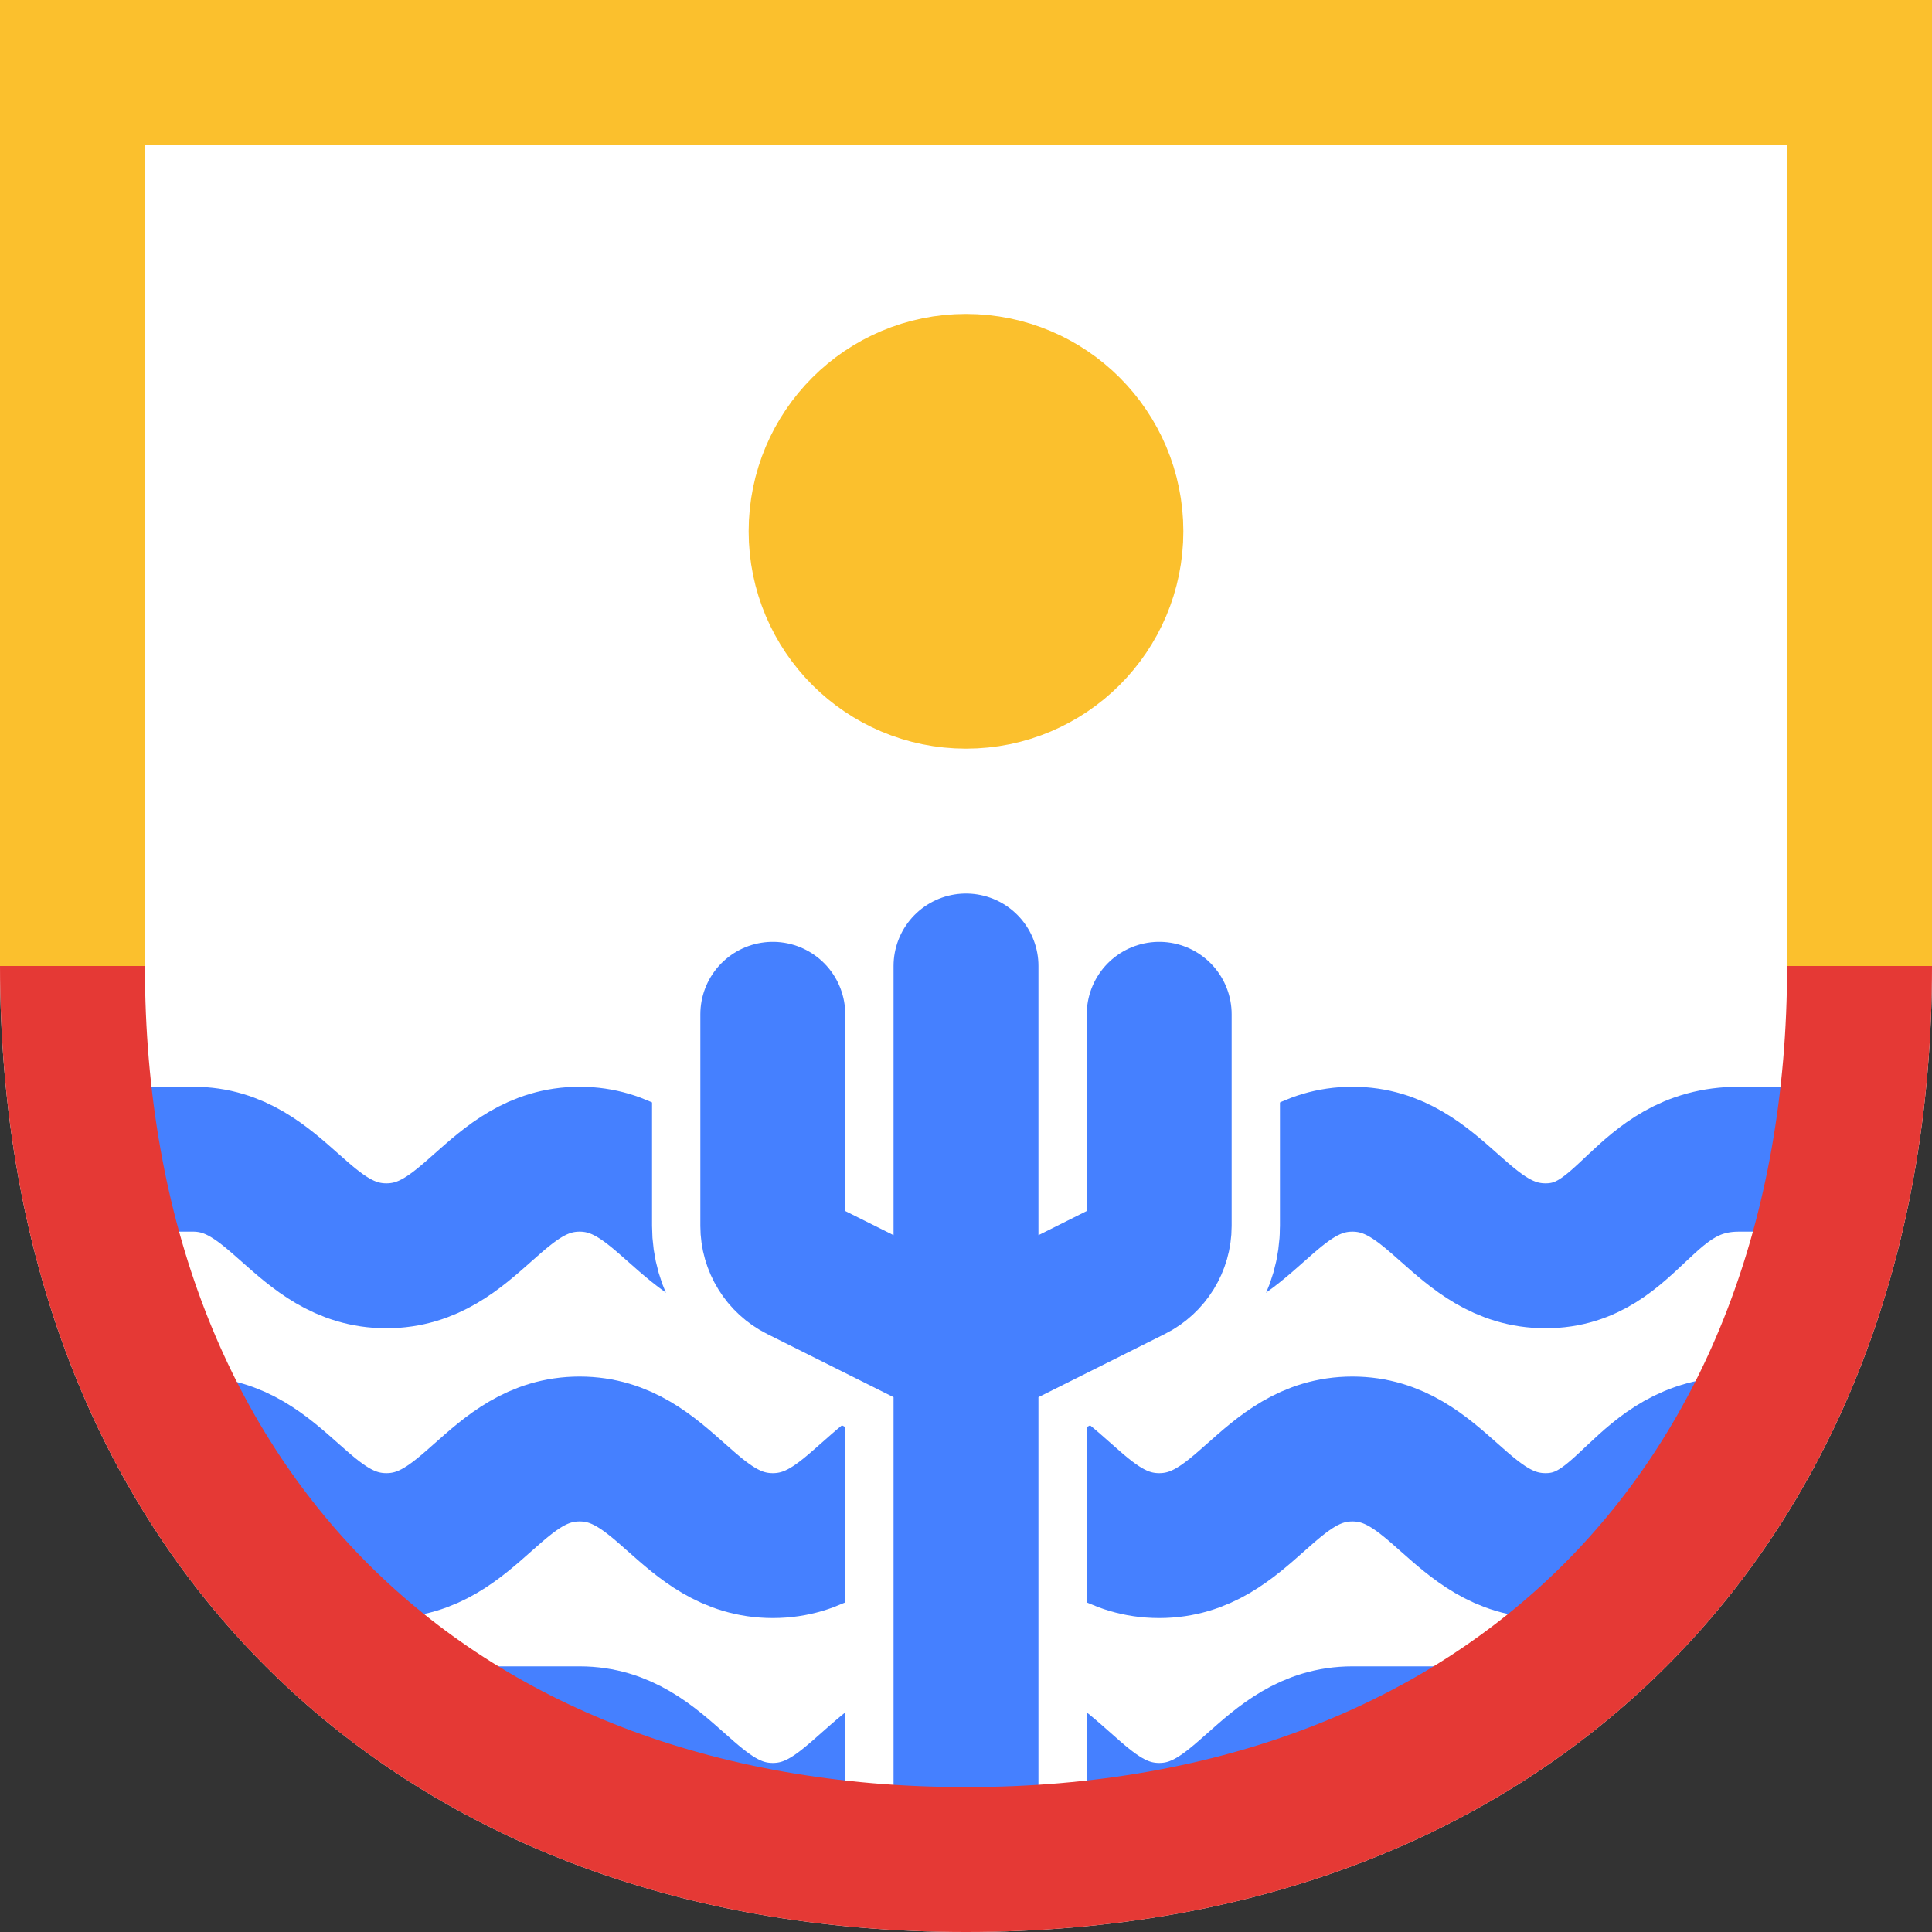 <svg width="20" height="20" viewBox="0 0 20 20" fill="none" xmlns="http://www.w3.org/2000/svg">
<rect x="0" y="0" width="20" height="20" fill="#333333" stroke="none"/>
<path d="M20 0H0V10C0 16 4 20 10 20C16 20 20 16 20 10V0Z" fill="white"/>
<path d="M5 18H6C6.873 18 7.127 19 8 19C8.873 19 9.127 18 10 18C10.873 18 11.127 19 12 19C12.873 19 13.127 18 14 18H15" stroke="#4580FF" stroke-width="1.5"/>
<path d="M2 15C2.873 15 3.127 16 4 16C4.873 16 5.127 15 6 15C6.873 15 7.127 16 8 16C8.873 16 9.127 15 10 15C10.873 15 11.127 16 12 16C12.873 16 13.127 15 14 15C14.873 15 15.127 16 16 16C16.873 16 17 15 18 15" stroke="#4580FF" stroke-width="1.5"/>
<path d="M1.5 12H2C2.873 12 3.127 13 4 13C4.873 13 5.127 12 6 12C6.873 12 7.127 13 8 13C8.873 13 9.127 12 10 12C10.873 12 11.127 13 12 13C12.873 13 13.127 12 14 12C14.873 12 15.127 13 16 13C16.873 13 17 12 18 12H18.5" stroke="#4580FF" stroke-width="1.5"/>
<path d="M10 18.5V14M10 14L8.276 13.138C8.107 13.053 8 12.88 8 12.691V10.5M10 14L11.724 13.138C11.893 13.053 12 12.88 12 12.691V10.5M10 14V10" stroke="white" stroke-width="2.5" stroke-linecap="round" stroke-linejoin="round"/>
<path d="M10 18.5V14M10 14L8.276 13.138C8.107 13.053 8 12.88 8 12.691V10.5M10 14L11.724 13.138C11.893 13.053 12 12.88 12 12.691V10.5M10 14V10" stroke="#4580FF" stroke-width="1.5" stroke-linecap="round" stroke-linejoin="round"/>
<path d="M0.75 10V0.75H19.25V10C19.25 12.83 18.31 15.129 16.72 16.72C15.129 18.31 12.83 19.25 10 19.25C7.17 19.25 4.871 18.31 3.28 16.72C1.69 15.129 0.75 12.83 0.75 10Z" stroke="#E53935" stroke-width="1.5"/>
<path d="M19.25 10V0.75H0.75V10" stroke="#FBC02D" stroke-width="1.5"/>
<circle cx="10" cy="5.5" r="1.5" fill="#FBC02D" stroke="#FBC02D" stroke-width="1.5"/>
</svg>
